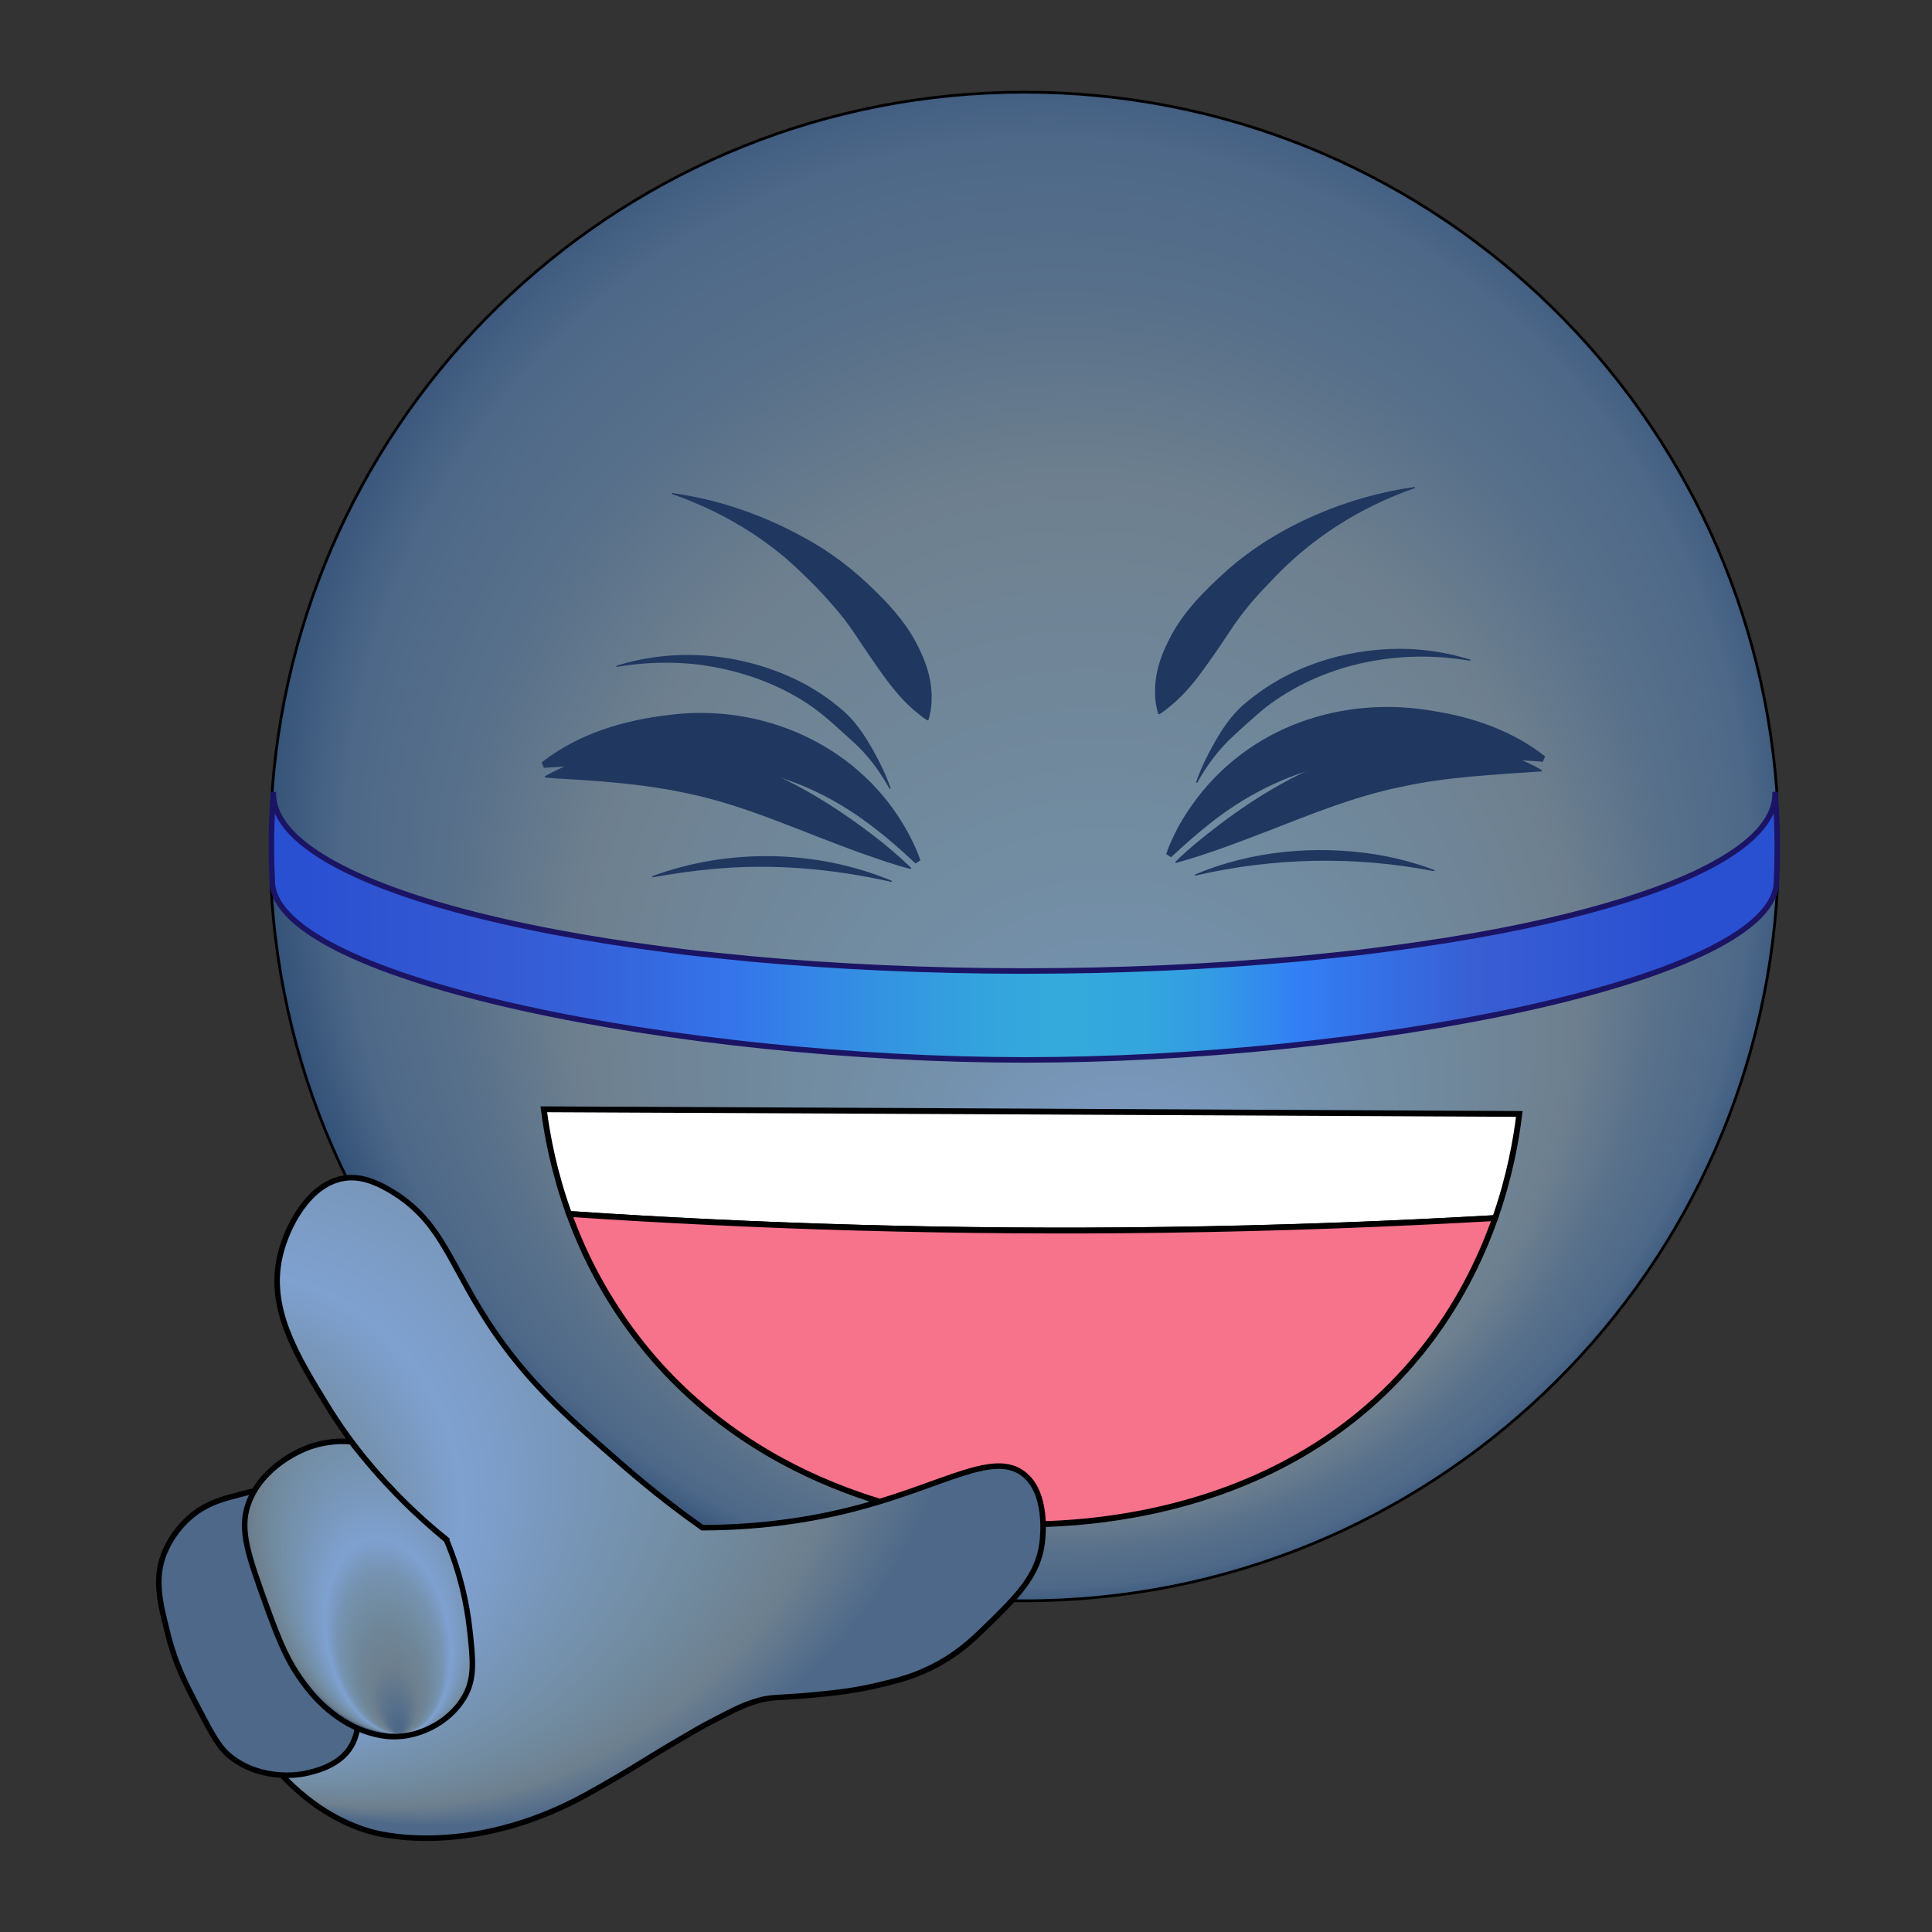 <?xml version="1.0" encoding="utf-8"?>
<!-- Generator: Adobe Illustrator 28.1.0, SVG Export Plug-In . SVG Version: 6.00 Build 0)  -->
<svg version="1.1" id="Capa_1" xmlns="http://www.w3.org/2000/svg" xmlns:xlink="http://www.w3.org/1999/xlink" x="0px" y="0px"
	 viewBox="0 0 1080 1080" style="enable-background:new 0 0 1080 1080;" xml:space="preserve">
<rect x="0" y="0" width="1080" height="1080" fill="#333333" stroke="none"/>
<style type="text/css">
	.st0{fill:url(#SVGID_1_);stroke:#000000;stroke-width:3.09;stroke-miterlimit:10;}
	
		.st1{fill:url(#SVGID_00000173161538716795359820000017016734912743630262_);stroke:#000000;stroke-width:3.09;stroke-miterlimit:10;}
	.st2{fill:url(#SVGID_00000144337118969515477390000009107895553192198831_);}
	.st3{fill:url(#SVGID_00000172434124235640115200000017062946335502277289_);}
	
		.st4{fill:url(#SVGID_00000121996239454493655660000008071561833670309294_);stroke:#1B1464;stroke-width:3.09;stroke-miterlimit:10;}
	.st5{fill:#203760;}
	.st6{fill:#FFFFFF;stroke:#000000;stroke-width:3.26;stroke-miterlimit:10;}
	.st7{fill:#F7728B;stroke:#000000;stroke-width:3.26;stroke-miterlimit:10;}
	
		.st8{fill:url(#SVGID_00000181777358917366135770000002937347553354442920_);stroke:#000000;stroke-width:3.09;stroke-miterlimit:10;}
	
		.st9{fill:url(#SVGID_00000096040558879515898830000015725688701125564568_);stroke:#000000;stroke-width:3.09;stroke-miterlimit:10;}
	
		.st10{fill:url(#SVGID_00000024691638463021573650000016738921383949242815_);stroke:#000000;stroke-width:3.09;stroke-miterlimit:10;}
</style>
<g id="Bomb">
	<g>
		<g>
			<g>
				
					<radialGradient id="SVGID_1_" cx="572.59" cy="782.27" r="402.68" fx="637.199" fy="384.807" gradientTransform="matrix(1 0 0 -1 0 1077.16)" gradientUnits="userSpaceOnUse">
					<stop  offset="2.000000e-02" style="stop-color:#4D6888"/>
					<stop  offset="0.15" style="stop-color:#6E808F"/>
					<stop  offset="0.24" style="stop-color:#6F8698"/>
					<stop  offset="0.31" style="stop-color:#728DA3"/>
					<stop  offset="0.48" style="stop-color:#7FA1D0"/>
					<stop  offset="0.58" style="stop-color:#7795B6"/>
					<stop  offset="0.68" style="stop-color:#728DA3"/>
					<stop  offset="0.8" style="stop-color:#6E808F"/>
					<stop  offset="0.93" style="stop-color:#4D6888"/>
				</radialGradient>
				<path class="st0" d="M992.4,443.9c0,8.5-4.5,16.7-12.9,24.5c-22.3,20.7-72.3,38.9-140.2,52.1c-9.9,1.9-20.1,3.7-30.7,5.4
					c-1.3,0.2-2.7,0.4-4,0.6c-7.1,1.1-14.4,2.2-21.8,3.2c-1.5,0.2-3,0.4-4.5,0.6c-3,0.4-6.1,0.8-9.2,1.2c-1.5,0.2-3.1,0.4-4.7,0.6
					c-3.1,0.4-6.2,0.8-9.4,1.1s-6.3,0.7-9.5,1c-2,0.2-4,0.4-6,0.6c-4.9,0.5-9.9,1-14.9,1.5c-47.1,4.3-98.4,6.7-152,6.7
					s-104.9-2.4-152-6.7c-5-0.5-10-1-14.9-1.5c-2-0.2-4-0.4-6-0.6c-3.2-0.3-6.4-0.7-9.5-1c-3.1-0.4-6.3-0.7-9.4-1.1
					c-1.6-0.2-3.1-0.4-4.6-0.6c-3.1-0.4-6.1-0.8-9.2-1.2c-1.5-0.2-3-0.4-4.5-0.6c-7.4-1-14.7-2.1-21.8-3.2
					c-85.4-13.4-148.9-34-174.9-58.1c-8.4-7.8-12.9-16-12.9-24.5c0-0.3,0-0.7,0-1c0-0.5,0.1-1,0.1-1.6c0,0,0,0,0-0.1
					c16.4-217.5,198-388.9,419.7-388.9s403.4,171.4,419.7,388.9c0,0,0,0,0,0.1c0,0.5,0.1,1,0.1,1.6
					C992.4,443.2,992.4,443.6,992.4,443.9L992.4,443.9z"/>
				
					<linearGradient id="SVGID_00000119818130270178679290000010197098595055589273_" gradientUnits="userSpaceOnUse" x1="152.18" y1="386.11" x2="992.9" y2="386.11" gradientTransform="matrix(1 0 0 -1 0 1080)">
					<stop  offset="2.000000e-02" style="stop-color:#2A50D2"/>
					<stop  offset="0.15" style="stop-color:#355AD3"/>
					<stop  offset="0.19" style="stop-color:#3E61CB"/>
					<stop  offset="0.25" style="stop-color:#5776B7"/>
					<stop  offset="0.31" style="stop-color:#728DA3"/>
					<stop  offset="0.68" style="stop-color:#728DA3"/>
					<stop  offset="0.8" style="stop-color:#728DA3"/>
					<stop  offset="0.93" style="stop-color:#2A50D2"/>
				</linearGradient>
				
					<path style="fill:url(#SVGID_00000119818130270178679290000010197098595055589273_);stroke:#000000;stroke-width:3.09;stroke-miterlimit:10;" d="
					M992.9,495.2c-11.4,222.2-195.2,398.9-420.3,398.9S162.8,716.6,152.2,493.6c3.3,54.8,230.2,98.9,420.4,99
					C761,592.6,985.6,549.5,992.9,495.2L992.9,495.2z"/>
			</g>
			<g>
				
					<radialGradient id="SVGID_00000129911719333221663550000009137840838779532218_" cx="578.27" cy="627.69" r="441.59" fx="640.48" fy="345.61" gradientTransform="matrix(1 0 0 -1.03 0 1097.05)" gradientUnits="userSpaceOnUse">
					<stop  offset="5.000000e-02" style="stop-color:#7FA1D0"/>
					<stop  offset="9.000000e-02" style="stop-color:#7C9DC8"/>
					<stop  offset="0.25" style="stop-color:#7491AD"/>
					<stop  offset="0.34" style="stop-color:#728DA3"/>
					<stop  offset="0.63" style="stop-color:#6E808F"/>
					<stop  offset="0.77" style="stop-color:#58708A"/>
					<stop  offset="0.89" style="stop-color:#4D6888"/>
					<stop  offset="1" style="stop-color:#2E4C74"/>
					<stop  offset="1" style="stop-color:#2E4C74"/>
				</radialGradient>
				<path style="fill:url(#SVGID_00000129911719333221663550000009137840838779532218_);" d="M992.4,443.9c0,8.5-4.5,16.7-12.9,24.5
					c-22.3,20.7-72.3,38.9-140.2,52.1c-9.9,1.9-20.1,3.7-30.7,5.4c-1.3,0.2-2.7,0.4-4,0.6c-7.1,1.1-14.4,2.2-21.8,3.2
					c-1.5,0.2-3,0.4-4.5,0.6c-3,0.4-6.1,0.8-9.2,1.2c-1.5,0.2-3.1,0.4-4.7,0.6c-3.1,0.4-6.2,0.8-9.4,1.1s-6.3,0.7-9.5,1
					c-2,0.2-4,0.4-6,0.6c-4.9,0.5-9.9,1-14.9,1.5c-47.1,4.3-98.4,6.7-152,6.7s-104.9-2.4-152-6.7c-5-0.5-10-1-14.9-1.5
					c-2-0.2-4-0.4-6-0.6c-3.2-0.3-6.4-0.7-9.5-1c-3.1-0.4-6.3-0.7-9.4-1.1c-1.6-0.2-3.1-0.4-4.6-0.6c-3.1-0.4-6.1-0.8-9.2-1.2
					c-1.5-0.2-3-0.4-4.5-0.6c-7.4-1-14.7-2.1-21.8-3.2c-85.4-13.4-148.9-34-174.9-58.1c-8.4-7.8-12.9-16-12.9-24.5c0-0.3,0-0.7,0-1
					c0-0.5,0.1-1,0.1-1.6c0,0,0,0,0-0.1c16.4-217.5,198-388.9,419.7-388.9s403.4,171.4,419.7,388.9c0,0,0,0,0,0.1
					c0,0.5,0.1,1,0.1,1.6C992.4,443.2,992.4,443.6,992.4,443.9L992.4,443.9z"/>
				
					<radialGradient id="SVGID_00000039827623709979992220000007525729842422085019_" cx="578.27" cy="627.69" r="441.59" fx="640.48" fy="345.61" gradientTransform="matrix(1 0 0 -1.03 0 1097.05)" gradientUnits="userSpaceOnUse">
					<stop  offset="5.000000e-02" style="stop-color:#7FA1D0"/>
					<stop  offset="9.000000e-02" style="stop-color:#7C9DC8"/>
					<stop  offset="0.25" style="stop-color:#7491AD"/>
					<stop  offset="0.34" style="stop-color:#728DA3"/>
					<stop  offset="0.63" style="stop-color:#6E808F"/>
					<stop  offset="0.77" style="stop-color:#58708A"/>
					<stop  offset="0.89" style="stop-color:#4D6888"/>
					<stop  offset="1" style="stop-color:#2E4C74"/>
					<stop  offset="1" style="stop-color:#2E4C74"/>
				</radialGradient>
				<path style="fill:url(#SVGID_00000039827623709979992220000007525729842422085019_);" d="M992.9,495.2
					c-11.4,222.2-195.2,398.9-420.3,398.9S162.8,716.6,152.2,493.6c3.3,54.8,230.2,98.9,420.4,99C761,592.6,985.6,549.5,992.9,495.2
					L992.9,495.2z"/>
			</g>
		</g>
		
			<linearGradient id="SVGID_00000132050615710642247780000002180495474698598575_" gradientUnits="userSpaceOnUse" x1="151.69" y1="562.255" x2="993.47" y2="562.255" gradientTransform="matrix(1 0 0 -1 0 1080)">
			<stop  offset="2.000000e-02" style="stop-color:#2A50D2"/>
			<stop  offset="0.15" style="stop-color:#355AD3"/>
			<stop  offset="0.22" style="stop-color:#3563DB"/>
			<stop  offset="0.31" style="stop-color:#3575EB"/>
			<stop  offset="0.31" style="stop-color:#3476EA"/>
			<stop  offset="0.4" style="stop-color:#3492E2"/>
			<stop  offset="0.47" style="stop-color:#34A3DD"/>
			<stop  offset="0.52" style="stop-color:#34AADC"/>
			<stop  offset="0.58" style="stop-color:#33A6DD"/>
			<stop  offset="0.62" style="stop-color:#339CE3"/>
			<stop  offset="0.66" style="stop-color:#338BED"/>
			<stop  offset="0.68" style="stop-color:#337FF5"/>
			<stop  offset="0.8" style="stop-color:#395ED3"/>
			<stop  offset="0.93" style="stop-color:#2A50D2"/>
		</linearGradient>
		
			<path style="fill:url(#SVGID_00000132050615710642247780000002180495474698598575_);stroke:#1B1464;stroke-width:3.09;stroke-miterlimit:10;" d="
			M993.5,473.3c0,6.1-0.1,12.2-0.4,18.3v0c0,1.2-0.1,2.4-0.2,3.6c-7.3,54.2-231.9,97.4-420.3,97.3c-190.2,0-417.1-44.2-420.4-99
			c0-0.1,0-0.2,0-0.3v-0.1c-0.3-6.6-0.5-13.3-0.5-20c0-10.2,0.4-20.3,1.1-30.4c0,0.3,0,0.7,0,1c0,8.5,4.5,16.7,12.9,24.5
			c26,24.1,89.4,44.7,174.9,58.1c7.1,1.1,14.4,2.2,21.8,3.2c1.5,0.2,3,0.4,4.5,0.6c3,0.4,6.1,0.8,9.2,1.2c1.5,0.2,3.1,0.4,4.6,0.6
			c3.1,0.4,6.2,0.8,9.4,1.1s6.3,0.7,9.5,1c2,0.2,4,0.4,6,0.6c4.9,0.5,9.9,1,14.9,1.5c47.1,4.3,98.4,6.7,152,6.7s104.9-2.4,152-6.7
			c5-0.5,10-0.9,14.9-1.5c2-0.2,4-0.4,6-0.6c3.2-0.3,6.4-0.7,9.5-1s6.3-0.7,9.4-1.1c1.6-0.2,3.1-0.4,4.7-0.6
			c3.1-0.4,6.1-0.8,9.2-1.2c1.5-0.2,3-0.4,4.5-0.6c7.4-1,14.7-2.1,21.8-3.2c1.3-0.2,2.7-0.4,4-0.6c10.6-1.7,20.8-3.5,30.7-5.4
			c67.8-13.2,117.8-31.3,140.2-52.1c8.4-7.8,12.9-16,12.9-24.5c0-0.3,0-0.7,0-1C993.1,452.9,993.5,463,993.5,473.3L993.5,473.3z"/>
	</g>
	<g>
		<g>
			<g>
				<g>
					<path class="st5" d="M302.8,426.2c20.4-16.1,46.1-23.7,71.7-26.6c51.1-6.4,103,16.1,130,60.5c4,6.6,7.5,13.5,10,20.8l-2.7,1.8
						c-7.3-6.8-14.5-13.3-22.1-19.1c-34.3-27-70.6-37.8-113.7-37.1c-13.8,0-28.7,0-42.5,0.8c-9.6,0.5-19.3,1.4-29.5,1.9L302.8,426.2
						L302.8,426.2L302.8,426.2z"/>
					<path class="st5" d="M304.5,434c20.7-11.8,44.9-16.7,68.6-15.9c43,1.5,82.1,23.7,115.2,49c7.4,5.6,14.4,11.7,21.1,18.1
						l-0.3,0.6c-9.1-2.3-17.7-5.4-26.3-8.4c-33.3-11.7-65.1-27.1-99.4-34.1c-21.2-4.5-43-6.4-64.8-7.7c-4.6-0.3-9.3-0.5-13.9-1
						L304.5,434L304.5,434L304.5,434z"/>
					<path class="st5" d="M344.5,372.2c35-11.1,74.5-6.7,106.7,10.9c6.8,3.9,13.4,8.4,19.3,13.5c7.6,6.3,13.1,14.8,17.8,23.2
						c3.8,6.7,7.1,13.7,9.6,20.9l-0.6,0.3c-5.5-9.9-12.2-19-20.6-26.5c-8.2-7.3-16-15-25.2-21.1c-18.5-12.2-40.1-19.3-62-22
						c-14.8-1.7-29.9-1.1-44.9,1.4L344.5,372.2L344.5,372.2L344.5,372.2z"/>
					<path class="st5" d="M375.6,275.6c25,3.4,49.9,11.8,72.2,24c15.5,8.1,29.5,18.8,41.9,31.2c9.5,9.2,18.3,19.6,24,31.6
						c4,8,6.8,16.6,7.1,25.7c0.1,4.8-0.3,9.7-1.8,14.4l-0.6,0.2c-2.2-1.4-4.1-2.9-5.9-4.4c-11.2-9.1-19-21-27.1-32.7
						c-4.4-6.4-8.5-13-13.2-19.2c-9.8-12.4-21-23.8-32.9-34.3c-18.8-15.9-40.3-27.8-63.8-36L375.6,275.6L375.6,275.6L375.6,275.6z"
						/>
					<path class="st5" d="M364.6,489.8c42.7-15.8,91.9-14.9,134,2.6l-0.2,0.6c-32.9-7.4-66.6-10.4-100.2-7.2
						c-11.2,1-22.3,2.7-33.4,4.6L364.6,489.8L364.6,489.8L364.6,489.8z"/>
				</g>
				<g>
					<path class="st5" d="M862.5,425.8c-19.7-1.2-38.5-2.9-57.8-2.8c-8.3,0-20-0.1-28.1,0.3c-36.4,0.7-71.2,14-99.9,36.8
						c-7.5,5.8-14.7,12.3-22.1,19.1l-2.7-1.8c3.4-9.7,8.4-18.9,14.3-27.2c31.1-44.2,84.6-62.2,137.1-52.4c21.7,3.6,43,11.3,60.4,25
						L862.5,425.8L862.5,425.8L862.5,425.8z"/>
					<path class="st5" d="M861.8,431.2c-26.4,1.9-53,3-78.8,8.7c-25.7,5.3-49,14.8-73.9,24.5c-17,6.5-34,13.1-51.8,18l-0.3-0.6
						c3.3-3.3,6.8-6.4,10.3-9.4c39-32.5,87.6-61.2,140.4-57.5c14.3,1,28.3,4.1,41.5,9.4c4.4,1.8,8.6,3.8,12.7,6.2L861.8,431.2
						L861.8,431.2L861.8,431.2z"/>
					<path class="st5" d="M821.8,369.4c-38.4-6.7-79.6,0.9-111.3,23.8c-2.8,2-5.9,4.6-8.5,6.9c-4.1,3.7-8.2,7.2-12.2,11
						c-8.4,7.6-15.1,16.6-20.6,26.5l-0.6-0.3c2.5-7.2,5.8-14.2,9.6-20.9c4.7-8.5,10.2-16.9,17.8-23.2c1.4-1.1,3.2-2.7,4.6-3.7
						c24.7-19.1,56.7-27.9,87.6-26.7c11.5,0.6,22.9,2.5,33.8,6L821.8,369.4L821.8,369.4L821.8,369.4z"/>
					<path class="st5" d="M791,272.8c-31,10.8-58.9,28.6-81,52.6c-8.3,8.5-15.9,17.3-22.3,27.2c-4.3,6.5-8.6,12.9-13.2,19.2
						c-5.9,8.4-12.3,16.5-20.5,23.1c-1.8,1.5-3.7,3-5.9,4.4l-0.6-0.2c-1.5-4.6-2-9.6-1.8-14.4c0.3-9.1,3.1-17.7,7.1-25.7
						c7.6-16.1,20.5-28.9,33.6-40.6c28.5-25,67.3-41,104.5-46.2L791,272.8L791,272.8L791,272.8z"/>
					<path class="st5" d="M801.7,487c-44.3-8.6-89.7-7.7-133.6,2.5l-0.2-0.6c31.6-13.3,67.2-16.6,101-11.3c11.3,1.9,22.4,4.7,33,8.8
						L801.7,487L801.7,487z"/>
				</g>
			</g>
			<g>
				<path class="st6" d="M849.3,622.7c-1.7,14.1-5.3,34.8-13.5,58.2c-59.6,3.5-121.3,5.8-185,6.6c-117.4,1.6-228.6-1.9-332.7-8.9
					c-8.5-23.5-12.3-44.2-14.1-58.5C485.7,620.9,667.5,621.8,849.3,622.7z"/>
				<path class="st7" d="M835.8,680.9c-8.2,23.3-20.9,49.3-41,74.4C706.8,865,561.7,852.4,548.3,851
					c-26.2-2.7-129.4-17.1-195.8-107.7c-16.2-22.1-27.1-44.4-34.4-64.7c104.1,7,215.2,10.5,332.7,8.9
					C714.5,686.6,776.2,684.3,835.8,680.9L835.8,680.9z"/>
			</g>
		</g>
		<g>
			
				<radialGradient id="SVGID_00000159444766211832344230000012326005279794304938_" cx="248.48" cy="371.83" r="315.18" fx="36.24" fy="138.83" gradientTransform="matrix(1 0 0 -1 0 1080)" gradientUnits="userSpaceOnUse">
				<stop  offset="2.000000e-02" style="stop-color:#4D6888"/>
				<stop  offset="0.15" style="stop-color:#6E808F"/>
				<stop  offset="0.23" style="stop-color:#6F8698"/>
				<stop  offset="0.29" style="stop-color:#728DA3"/>
				<stop  offset="0.35" style="stop-color:#7693B2"/>
				<stop  offset="0.42" style="stop-color:#7FA1D0"/>
				<stop  offset="0.55" style="stop-color:#7795B6"/>
				<stop  offset="0.68" style="stop-color:#728DA3"/>
				<stop  offset="0.84" style="stop-color:#6E808F"/>
				<stop  offset="0.97" style="stop-color:#4D6888"/>
			</radialGradient>
			
				<path style="fill:url(#SVGID_00000159444766211832344230000012326005279794304938_);stroke:#000000;stroke-width:3.09;stroke-miterlimit:10;" d="
				M249.7,860.7c-34.6-27.6-55.2-56.1-66.8-75c-17.9-29.1-33.2-54.8-26.3-84c3.9-16.3,16-39.6,35.3-43c8.8-1.5,17.1,1.5,25.6,6.4
				c30.9,17.9,33.6,43.3,60.3,81.5c20.1,28.7,41.9,47.7,70.2,72.3c17.3,15.1,32.9,26.8,44.6,35.1c38.2-0.1,68.5-6,90.5-12.1
				c46-12.7,72.5-30.7,89-18c13.9,10.7,10.8,35.6,10.5,38.4c-2.3,18.7-14.4,30.5-31.9,47.5c-6.8,6.7-16.1,15.6-31,22.8
				c-9.7,4.7-17.9,6.8-26.6,8.9c-14.4,3.6-26.2,4.8-37.4,5.9c-21.4,2.1-24.4,0.6-35,4.2c-6,2-11,4.5-20.8,9.6
				c-7.7,3.9-13,7.1-22.4,12.6c-12.1,7.1-14.9,9.1-25.9,15.7c0,0-12,7.2-23.6,13.6c-67.3,37.2-120.4,20.9-120.4,20.9
				c-11.5-3.2-31.1-11-51.5-33.2c5.5-4.2,13.5-10.6,22.8-18.8c21.9-19.3,37.8-33.3,50.2-53.1C236.2,907.8,245.8,888.7,249.7,860.7
				L249.7,860.7z"/>
			
				<radialGradient id="SVGID_00000111906290937346988620000006623828972578794652_" cx="143.63" cy="220.79" r="72.35" fx="158.44" fy="149.972" gradientTransform="matrix(0.943 -0.333 -0.613 -1.735 143.006 1288.925)" gradientUnits="userSpaceOnUse">
				<stop  offset="2.000000e-02" style="stop-color:#4D6888"/>
				<stop  offset="0.15" style="stop-color:#6E808F"/>
				<stop  offset="0.23" style="stop-color:#6F8698"/>
				<stop  offset="0.29" style="stop-color:#728DA3"/>
				<stop  offset="0.35" style="stop-color:#7693B2"/>
				<stop  offset="0.42" style="stop-color:#7FA1D0"/>
				<stop  offset="0.55" style="stop-color:#7795B6"/>
				<stop  offset="0.68" style="stop-color:#728DA3"/>
				<stop  offset="0.84" style="stop-color:#6E808F"/>
				<stop  offset="0.97" style="stop-color:#4D6888"/>
			</radialGradient>
			
				<path style="fill:url(#SVGID_00000111906290937346988620000006623828972578794652_);stroke:#000000;stroke-width:3.09;stroke-miterlimit:10;" d="
				M112.8,843.3c-14.3,8.6-20.1,22.7-21,25c-5.7,14.5-2.5,27.3,2.3,46.1c4.1,16.2,9.9,27.3,16.7,40.3c7.8,14.9,11.7,22.4,18.3,27.5
				c17.8,13.9,39.6,9.6,41,9.3c5.6-1.2,19.7-4.2,26.3-15.5c5.6-9.6,4.1-22.3,2.7-36.4c-1.2-11.8-3.8-21.6-19.9-63.6
				c-12.4-32.2-16.8-41.6-25.7-43.5c-4.6-1-9.9,0.4-20.4,3.2C126.1,837.5,119.4,839.3,112.8,843.3L112.8,843.3z"/>
			
				<radialGradient id="SVGID_00000018216932069369469540000001690952652438948791_" cx="208.99" cy="237.97" r="81.49" fx="199.4" fy="157.05" gradientTransform="matrix(0.983 -0.183 -0.295 -1.583 73.351 1254.321)" gradientUnits="userSpaceOnUse">
				<stop  offset="2.000000e-02" style="stop-color:#4D6888"/>
				<stop  offset="0.15" style="stop-color:#6E808F"/>
				<stop  offset="0.23" style="stop-color:#6F8698"/>
				<stop  offset="0.29" style="stop-color:#728DA3"/>
				<stop  offset="0.35" style="stop-color:#7693B2"/>
				<stop  offset="0.42" style="stop-color:#7FA1D0"/>
				<stop  offset="0.55" style="stop-color:#7795B6"/>
				<stop  offset="0.68" style="stop-color:#728DA3"/>
				<stop  offset="0.84" style="stop-color:#6E808F"/>
				<stop  offset="0.97" style="stop-color:#4D6888"/>
			</radialGradient>
			
				<path style="fill:url(#SVGID_00000018216932069369469540000001690952652438948791_);stroke:#000000;stroke-width:3.09;stroke-miterlimit:10;" d="
				M172.1,809.2c-2.4,0.9-25.6,9.8-33.3,31.5c-5.2,14.5,0,28.9,10.4,57.7c8,22.1,12.9,33.1,23.4,46.2c10.9,13.5,26.3,24.1,43.6,26
				c16.1,1.7,34.8-7,43.5-22.2c5.8-10.2,4.8-20.2,2.8-38.1c-1.5-13.2-4.9-30.3-12.9-49.4c-8.1-6.7-16.8-14.4-25.6-23.3
				c-10.9-11-20-21.7-27.7-31.6C191.1,805.4,182.1,805.5,172.1,809.2L172.1,809.2z"/>
		</g>
	</g>
</g>
</svg>
